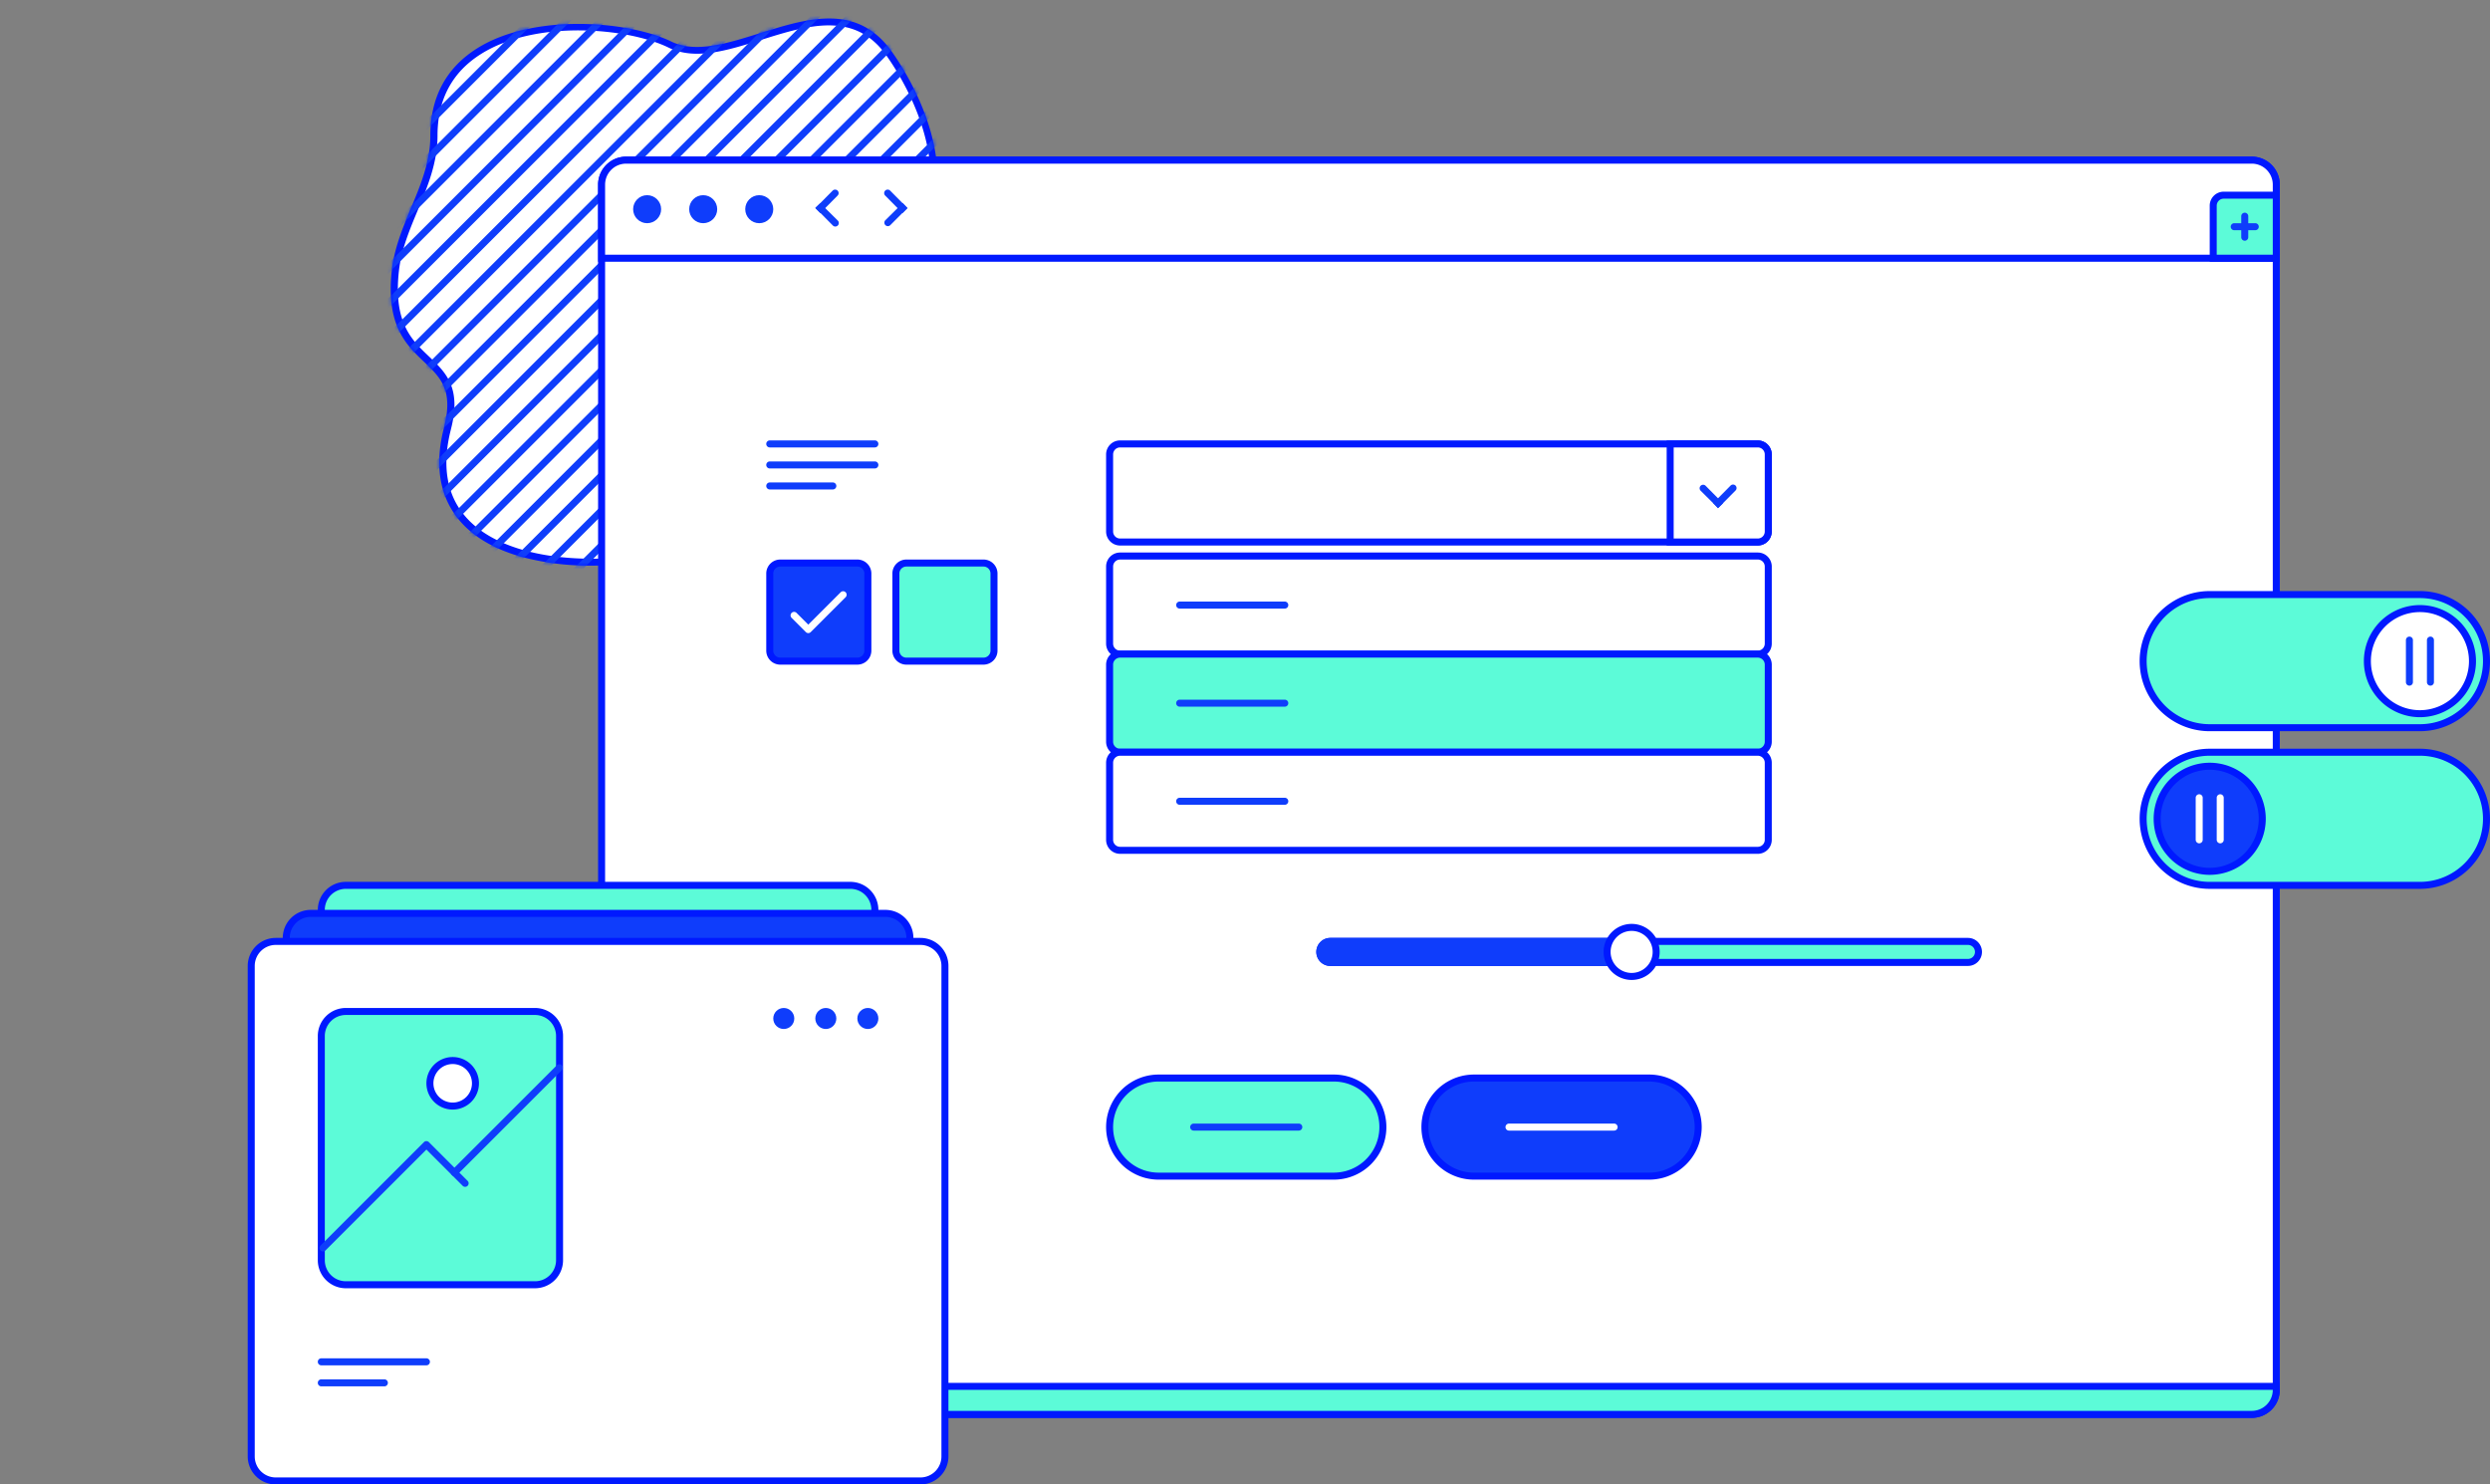 <svg xmlns="http://www.w3.org/2000/svg" xmlns:xlink="http://www.w3.org/1999/xlink" viewBox="0 0 710.71 423.71"><rect x="0" y="0" width="710.71" height="423.71" fill="#808080" stroke="none"/><defs><style>.cls-1,.cls-2{fill:#fff;}.cls-1{stroke:#0019ff;stroke-width:2px;}.cls-3{fill:#0019ff;}.cls-4{mask:url(#mask);}.cls-5{fill:#0f3dfb;}.cls-6{fill:#5cfbd8;}</style><mask id="mask" x="0" y="0" width="277.41" height="277.41" maskUnits="userSpaceOnUse"><g id="mask0"><path class="cls-1" d="M127.71,122.21c-14,54.5,86.1,41.2,93.5,19,10.5-31.5-5.73-33.45,29.5-60,32.5-24.5,5.5-62.5,3-66-16.25-22.75-45,6-62.5-2.5s-67.38-9.8-67.38,26c0,14-9.5,25-11,38.5C109.54,106.77,133.67,99,127.71,122.21Z"/></g></mask></defs><title>diseno</title><g id="Capa_2" data-name="Capa 2"><g id="Capa_1-2" data-name="Capa 1"><path class="cls-2" d="M127.71,122.21c-14,54.5,86.1,41.2,93.5,19,10.5-31.5-5.73-33.45,29.5-60,32.5-24.5,5.5-62.5,3-66-16.25-22.75-45,6-62.5-2.5s-67.38-9.8-67.38,26c0,14-9.5,25-11,38.5C109.54,106.77,133.67,99,127.71,122.21Z"/><path class="cls-3" d="M169,161.45a74.25,74.25,0,0,1-20.7-2.66C129.68,153.32,122,140.24,126.74,122c2.74-10.68-1-14.23-5.71-18.72-5.13-4.88-10.94-10.41-9.19-26.14.7-6.31,3.12-12.12,5.46-17.74,2.72-6.51,5.53-13.25,5.53-20.65,0-11,4.52-19.43,13.44-25,16-10,43.06-7.86,55.37-1.88,6.91,3.35,15.77.57,25.16-2.37,13.66-4.29,27.79-8.71,37.72,5.19,5,7,28.55,43.43-3.21,67.38-23.23,17.51-23.73,24-24.63,35.78a89.51,89.51,0,0,1-4.52,23.73C218.36,152.92,192.56,161.45,169,161.45Zm-40.27-39c-5.63,21.88,7.84,30.79,20.13,34.41,26.57,7.83,67.18-3.16,71.45-16a87.36,87.36,0,0,0,4.42-23.26c.92-11.95,1.48-19.17,25.42-37.22,30.29-22.83,7.64-57.84,2.79-64.62-9.08-12.72-22.51-8.51-35.49-4.44-9.78,3.06-19,6-26.63,2.26-11.9-5.78-38-7.9-53.44,1.78-8.3,5.19-12.5,13-12.5,23.32,0,7.8-2.89,14.73-5.68,21.42-2.29,5.49-4.66,11.16-5.33,17.19-1.64,14.74,3.56,19.69,8.59,24.47,4.78,4.55,9.3,8.85,6.27,20.67Z"/><g class="cls-4"><rect class="cls-5" x="88.4" y="77.71" width="220.62" height="2" transform="translate(2.55 163.56) rotate(-45)"/><rect class="cls-5" x="78.4" y="77.71" width="220.62" height="2" transform="translate(-0.38 156.49) rotate(-45)"/><rect class="cls-5" x="88.4" y="87.71" width="220.62" height="2" transform="translate(-4.53 166.49) rotate(-45)"/><rect class="cls-5" x="88.4" y="97.71" width="220.62" height="2" transform="translate(-11.6 169.42) rotate(-45)"/><rect class="cls-5" x="88.4" y="107.71" width="220.62" height="2" transform="translate(-18.67 172.35) rotate(-45)"/><rect class="cls-5" x="88.4" y="117.71" width="220.62" height="2" transform="translate(-25.74 175.28) rotate(-45)"/><rect class="cls-5" x="88.4" y="127.71" width="220.62" height="2" transform="translate(-32.81 178.2) rotate(-45)"/><rect class="cls-5" x="88.4" y="137.71" width="220.62" height="2" transform="translate(-39.88 181.13) rotate(-45)"/><rect class="cls-5" x="88.4" y="147.71" width="220.62" height="2" transform="translate(-46.95 184.06) rotate(-45)"/><rect class="cls-5" x="88.4" y="157.71" width="220.62" height="2" transform="translate(-54.02 186.99) rotate(-45)"/><rect class="cls-5" x="88.4" y="167.71" width="220.62" height="2" transform="translate(-61.09 189.92) rotate(-45)"/><rect class="cls-5" x="88.4" y="177.71" width="220.62" height="2" transform="translate(-68.17 192.85) rotate(-45)"/><rect class="cls-5" x="88.4" y="187.71" width="220.62" height="2" transform="translate(-75.24 195.78) rotate(-45)"/><rect class="cls-5" x="88.4" y="197.71" width="220.62" height="2" transform="translate(-82.31 198.71) rotate(-45)"/><rect class="cls-5" x="68.4" y="77.71" width="220.62" height="2" transform="translate(-3.31 149.42) rotate(-45)"/><rect class="cls-5" x="58.4" y="77.71" width="220.62" height="2" transform="translate(-6.24 142.35) rotate(-45)"/><rect class="cls-5" x="48.4" y="77.71" width="220.62" height="2" transform="translate(-9.17 135.28) rotate(-45)"/><rect class="cls-5" x="38.4" y="77.71" width="220.62" height="2" transform="translate(-12.1 128.2) rotate(-45)"/><rect class="cls-5" x="28.4" y="77.71" width="220.62" height="2" transform="translate(-15.03 121.13) rotate(-45)"/><rect class="cls-5" x="18.4" y="77.71" width="220.62" height="2" transform="translate(-17.96 114.06) rotate(-45)"/><rect class="cls-5" x="8.4" y="77.71" width="220.62" height="2" transform="translate(-20.89 106.99) rotate(-45)"/><rect class="cls-5" x="-1.6" y="77.71" width="220.62" height="2" transform="translate(-23.81 99.92) rotate(-45)"/><rect class="cls-5" x="-11.6" y="77.71" width="220.62" height="2" transform="translate(-26.74 92.85) rotate(-45)"/><rect class="cls-5" x="-21.6" y="77.71" width="220.62" height="2" transform="translate(-29.67 85.78) rotate(-45)"/><rect class="cls-5" x="-31.6" y="77.71" width="220.62" height="2" transform="translate(-32.6 78.71) rotate(-45)"/></g><rect class="cls-2" x="171.71" y="45.71" width="478" height="358" rx="7"/><path class="cls-3" d="M642.71,404.71h-464a8,8,0,0,1-8-8v-344a8,8,0,0,1,8-8h464a8,8,0,0,1,8,8v344A8,8,0,0,1,642.71,404.71Zm-464-358a6,6,0,0,0-6,6v344a6,6,0,0,0,6,6h464a6,6,0,0,0,6-6v-344a6,6,0,0,0-6-6Z"/><path class="cls-6" d="M171.71,395.71h478v1a7,7,0,0,1-7,7h-464a7,7,0,0,1-7-7Z"/><path class="cls-3" d="M642.71,404.71h-464a8,8,0,0,1-8-8v-2h480v2A8,8,0,0,1,642.71,404.71Zm-470-8a6,6,0,0,0,6,6h464a6,6,0,0,0,6-6Z"/><path class="cls-2" d="M171.71,52.71a7,7,0,0,1,7-7h464a7,7,0,0,1,7,7v21h-478Z"/><path class="cls-3" d="M650.71,74.71h-480v-22a8,8,0,0,1,8-8h464a8,8,0,0,1,8,8Zm-478-2h476v-20a6,6,0,0,0-6-6h-464a6,6,0,0,0-6,6Z"/><circle class="cls-5" cx="216.71" cy="59.71" r="4"/><circle class="cls-5" cx="200.71" cy="59.71" r="4"/><circle class="cls-5" cx="184.71" cy="59.71" r="4"/><path class="cls-6" d="M631.71,58.71a3,3,0,0,1,3-3h15v18h-18Z"/><path class="cls-3" d="M650.71,74.71h-20v-16a4,4,0,0,1,4-4h16Zm-18-2h16v-16h-14a2,2,0,0,0-2,2Z"/><path class="cls-5" d="M637.71,63.71h6a1,1,0,0,1,1,1h0a1,1,0,0,1-1,1h-6a1,1,0,0,1-1-1h0A1,1,0,0,1,637.71,63.71Z"/><path class="cls-5" d="M639.71,67.71v-6a1,1,0,0,1,1-1h0a1,1,0,0,1,1,1v6a1,1,0,0,1-1,1h0A1,1,0,0,1,639.71,67.71Z"/><path class="cls-5" d="M237.66,54.41a1,1,0,0,1,1.41,0,1,1,0,0,1,0,1.42l-4.95,5-1.41-1.42Z"/><path class="cls-5" d="M239.07,62.9a1,1,0,1,1-1.41,1.41l-4.95-5L234.12,58Z"/><path class="cls-5" d="M254.07,64.31a1,1,0,0,1-1.41-1.41l5-4.95L259,59.36Z"/><path class="cls-5" d="M252.66,55.83a1,1,0,0,1,0-1.42,1,1,0,0,1,1.41,0l4.95,5-1.41,1.42Z"/><path class="cls-6" d="M255.71,163.71a3,3,0,0,1,3-3h22a3,3,0,0,1,3,3v22a3,3,0,0,1-3,3h-22a3,3,0,0,1-3-3Z"/><path class="cls-3" d="M280.71,189.71h-22a4,4,0,0,1-4-4v-22a4,4,0,0,1,4-4h22a4,4,0,0,1,4,4v22A4,4,0,0,1,280.71,189.71Zm-22-28a2,2,0,0,0-2,2v22a2,2,0,0,0,2,2h22a2,2,0,0,0,2-2v-22a2,2,0,0,0-2-2Z"/><path class="cls-5" d="M219.71,163.71a3,3,0,0,1,3-3h22a3,3,0,0,1,3,3v22a3,3,0,0,1-3,3h-22a3,3,0,0,1-3-3Z"/><path class="cls-3" d="M244.71,189.71h-22a4,4,0,0,1-4-4v-22a4,4,0,0,1,4-4h22a4,4,0,0,1,4,4v22A4,4,0,0,1,244.71,189.71Zm-22-28a2,2,0,0,0-2,2v22a2,2,0,0,0,2,2h22a2,2,0,0,0,2-2v-22a2,2,0,0,0-2-2Z"/><path class="cls-2" d="M230.71,180.71a1,1,0,0,1-.71-.3l-4-4a1,1,0,1,1,1.41-1.41l3.3,3.29L240,169a1,1,0,0,1,1.41,1.41l-10,10A1,1,0,0,1,230.71,180.71Z"/><path class="cls-5" d="M219.71,125.71h30a1,1,0,0,1,1,1h0a1,1,0,0,1-1,1h-30a1,1,0,0,1-1-1h0A1,1,0,0,1,219.71,125.71Z"/><path class="cls-5" d="M219.71,131.71h30a1,1,0,0,1,1,1h0a1,1,0,0,1-1,1h-30a1,1,0,0,1-1-1h0A1,1,0,0,1,219.71,131.71Z"/><path class="cls-5" d="M219.71,137.71h18a1,1,0,0,1,1,1h0a1,1,0,0,1-1,1h-18a1,1,0,0,1-1-1h0A1,1,0,0,1,219.71,137.71Z"/><path class="cls-6" d="M330.71,307.71h50a14,14,0,0,1,14,14h0a14,14,0,0,1-14,14h-50a14,14,0,0,1-14-14h0A14,14,0,0,1,330.71,307.71Z"/><path class="cls-3" d="M380.71,336.71h-50a15,15,0,0,1,0-30h50a15,15,0,0,1,0,30Zm-50-28a13,13,0,0,0,0,26h50a13,13,0,0,0,0-26Z"/><path class="cls-5" d="M340.71,320.71h30a1,1,0,0,1,1,1h0a1,1,0,0,1-1,1h-30a1,1,0,0,1-1-1h0A1,1,0,0,1,340.71,320.71Z"/><path class="cls-5" d="M420.71,307.71h50a14,14,0,0,1,14,14h0a14,14,0,0,1-14,14h-50a14,14,0,0,1-14-14h0A14,14,0,0,1,420.71,307.71Z"/><path class="cls-3" d="M470.71,336.71h-50a15,15,0,0,1,0-30h50a15,15,0,0,1,0,30Zm-50-28a13,13,0,0,0,0,26h50a13,13,0,0,0,0-26Z"/><path class="cls-2" d="M430.71,320.71h30a1,1,0,0,1,1,1h0a1,1,0,0,1-1,1h-30a1,1,0,0,1-1-1h0A1,1,0,0,1,430.71,320.71Z"/><rect class="cls-2" x="316.71" y="126.71" width="188" height="28" rx="3"/><path class="cls-3" d="M501.71,155.71h-182a4,4,0,0,1-4-4v-22a4,4,0,0,1,4-4h182a4,4,0,0,1,4,4v22A4,4,0,0,1,501.71,155.71Zm-182-28a2,2,0,0,0-2,2v22a2,2,0,0,0,2,2h182a2,2,0,0,0,2-2v-22a2,2,0,0,0-2-2Z"/><rect class="cls-2" x="316.71" y="158.71" width="188" height="28" rx="3"/><path class="cls-3" d="M501.71,187.71h-182a4,4,0,0,1-4-4v-22a4,4,0,0,1,4-4h182a4,4,0,0,1,4,4v22A4,4,0,0,1,501.71,187.71Zm-182-28a2,2,0,0,0-2,2v22a2,2,0,0,0,2,2h182a2,2,0,0,0,2-2v-22a2,2,0,0,0-2-2Z"/><rect class="cls-6" x="316.71" y="186.71" width="188" height="28" rx="3"/><path class="cls-3" d="M501.71,215.71h-182a4,4,0,0,1-4-4v-22a4,4,0,0,1,4-4h182a4,4,0,0,1,4,4v22A4,4,0,0,1,501.71,215.71Zm-182-28a2,2,0,0,0-2,2v22a2,2,0,0,0,2,2h182a2,2,0,0,0,2-2v-22a2,2,0,0,0-2-2Z"/><rect class="cls-2" x="316.71" y="214.71" width="188" height="28" rx="3"/><path class="cls-3" d="M501.71,243.71h-182a4,4,0,0,1-4-4v-22a4,4,0,0,1,4-4h182a4,4,0,0,1,4,4v22A4,4,0,0,1,501.71,243.71Zm-182-28a2,2,0,0,0-2,2v22a2,2,0,0,0,2,2h182a2,2,0,0,0,2-2v-22a2,2,0,0,0-2-2Z"/><path class="cls-5" d="M336.71,171.71h30a1,1,0,0,1,1,1h0a1,1,0,0,1-1,1h-30a1,1,0,0,1-1-1h0A1,1,0,0,1,336.71,171.71Z"/><path class="cls-5" d="M336.71,199.71h30a1,1,0,0,1,1,1h0a1,1,0,0,1-1,1h-30a1,1,0,0,1-1-1h0A1,1,0,0,1,336.71,199.71Z"/><path class="cls-5" d="M336.71,227.71h30a1,1,0,0,1,1,1h0a1,1,0,0,1-1,1h-30a1,1,0,0,1-1-1h0A1,1,0,0,1,336.71,227.71Z"/><path class="cls-2" d="M476.71,126.71h25a3,3,0,0,1,3,3v22a3,3,0,0,1-3,3h-25Z"/><path class="cls-3" d="M501.71,155.71h-26v-30h26a4,4,0,0,1,4,4v22A4,4,0,0,1,501.71,155.71Zm-24-2h24a2,2,0,0,0,2-2v-22a2,2,0,0,0-2-2h-24Z"/><path class="cls-5" d="M485.41,140.07a1,1,0,0,1,0-1.41,1,1,0,0,1,1.42,0l4.95,5L490.36,145Z"/><path class="cls-5" d="M493.9,138.66a1,1,0,1,1,1.41,1.41l-4.95,5L489,143.61Z"/><path class="cls-6" d="M379.71,268.71h182a3,3,0,0,1,3,3h0a3,3,0,0,1-3,3h-182a3,3,0,0,1-3-3h0A3,3,0,0,1,379.71,268.71Z"/><path class="cls-3" d="M561.71,275.71h-182a4,4,0,0,1,0-8h182a4,4,0,0,1,0,8Zm-182-6a2,2,0,0,0,0,4h182a2,2,0,0,0,0-4Z"/><path class="cls-5" d="M379.71,267.71h82a4,4,0,0,1,4,4h0a4,4,0,0,1-4,4h-82a4,4,0,0,1-4-4h0A4,4,0,0,1,379.71,267.71Z"/><circle class="cls-2" cx="465.71" cy="271.71" r="7"/><path class="cls-3" d="M465.71,279.71a8,8,0,1,1,8-8A8,8,0,0,1,465.71,279.71Zm0-14a6,6,0,1,0,6,6A6,6,0,0,0,465.71,265.71Z"/><rect class="cls-6" x="91.71" y="252.71" width="158" height="154" rx="7"/><path class="cls-3" d="M242.71,407.71h-144a8,8,0,0,1-8-8v-140a8,8,0,0,1,8-8h144a8,8,0,0,1,8,8v140A8,8,0,0,1,242.71,407.71Zm-144-154a6,6,0,0,0-6,6v140a6,6,0,0,0,6,6h144a6,6,0,0,0,6-6v-140a6,6,0,0,0-6-6Z"/><rect class="cls-5" x="81.71" y="260.71" width="178" height="154" rx="7"/><path class="cls-3" d="M252.71,415.71h-164a8,8,0,0,1-8-8v-140a8,8,0,0,1,8-8h164a8,8,0,0,1,8,8v140A8,8,0,0,1,252.71,415.71Zm-164-154a6,6,0,0,0-6,6v140a6,6,0,0,0,6,6h164a6,6,0,0,0,6-6v-140a6,6,0,0,0-6-6Z"/><rect class="cls-2" x="71.71" y="268.71" width="198" height="154" rx="7"/><path class="cls-3" d="M262.71,423.71h-184a8,8,0,0,1-8-8v-140a8,8,0,0,1,8-8h184a8,8,0,0,1,8,8v140A8,8,0,0,1,262.71,423.71Zm-184-154a6,6,0,0,0-6,6v140a6,6,0,0,0,6,6h184a6,6,0,0,0,6-6v-140a6,6,0,0,0-6-6Z"/><circle class="cls-5" cx="247.71" cy="290.71" r="3"/><circle class="cls-5" cx="235.71" cy="290.71" r="3"/><circle class="cls-5" cx="223.71" cy="290.71" r="3"/><rect class="cls-6" x="91.71" y="288.71" width="68" height="78" rx="7"/><path class="cls-3" d="M152.71,367.71h-54a8,8,0,0,1-8-8v-64a8,8,0,0,1,8-8h54a8,8,0,0,1,8,8v64A8,8,0,0,1,152.71,367.71Zm-54-78a6,6,0,0,0-6,6v64a6,6,0,0,0,6,6h54a6,6,0,0,0,6-6v-64a6,6,0,0,0-6-6Z"/><path class="cls-5" d="M92.21,357.21a1,1,0,0,1-.71-1.71L121,326a1,1,0,0,1,1.41,0l11,11a1,1,0,1,1-1.41,1.41l-10.29-10.29-28.8,28.79A1,1,0,0,1,92.21,357.21Z"/><path class="cls-5" d="M129.71,335.71A1,1,0,0,1,129,334l30-30a1,1,0,0,1,1.41,1.41l-30,30A1,1,0,0,1,129.71,335.71Z"/><circle class="cls-2" cx="129.21" cy="309.21" r="6.5"/><path class="cls-3" d="M129.21,316.71a7.5,7.5,0,1,1,7.5-7.5A7.51,7.51,0,0,1,129.21,316.71Zm0-13a5.5,5.5,0,1,0,5.5,5.5A5.5,5.5,0,0,0,129.21,303.71Z"/><path class="cls-5" d="M91.71,387.71h30a1,1,0,0,1,1,1h0a1,1,0,0,1-1,1h-30a1,1,0,0,1-1-1h0A1,1,0,0,1,91.71,387.71Z"/><path class="cls-5" d="M91.71,393.71h18a1,1,0,0,1,1,1h0a1,1,0,0,1-1,1h-18a1,1,0,0,1-1-1h0A1,1,0,0,1,91.71,393.71Z"/><path class="cls-6" d="M630.71,169.71h60a19,19,0,0,1,19,19h0a19,19,0,0,1-19,19h-60a19,19,0,0,1-19-19h0A19,19,0,0,1,630.71,169.71Z"/><path class="cls-3" d="M690.71,208.71h-60a20,20,0,0,1,0-40h60a20,20,0,0,1,0,40Zm-60-38a18,18,0,0,0,0,36h60a18,18,0,0,0,0-36Z"/><path class="cls-2" d="M690.71,173.71h0a15,15,0,0,1,15,15h0a15,15,0,0,1-15,15h0a15,15,0,0,1-15-15h0A15,15,0,0,1,690.71,173.71Z"/><path class="cls-3" d="M690.71,204.71a16,16,0,1,1,16-16A16,16,0,0,1,690.71,204.71Zm0-30a14,14,0,1,0,14,14A14,14,0,0,0,690.71,174.71Z"/><path class="cls-6" d="M630.71,214.71h60a19,19,0,0,1,19,19h0a19,19,0,0,1-19,19h-60a19,19,0,0,1-19-19h0A19,19,0,0,1,630.71,214.71Z"/><path class="cls-3" d="M690.71,253.71h-60a20,20,0,0,1,0-40h60a20,20,0,0,1,0,40Zm-60-38a18,18,0,0,0,0,36h60a18,18,0,0,0,0-36Z"/><path class="cls-5" d="M630.71,218.71h0a15,15,0,0,1,15,15h0a15,15,0,0,1-15,15h0a15,15,0,0,1-15-15h0A15,15,0,0,1,630.71,218.71Z"/><path class="cls-3" d="M630.71,249.71a16,16,0,1,1,16-16A16,16,0,0,1,630.71,249.71Zm0-30a14,14,0,1,0,14,14A14,14,0,0,0,630.71,219.71Z"/><path class="cls-2" d="M628.71,227.71v12a1,1,0,0,1-1,1h0a1,1,0,0,1-1-1v-12a1,1,0,0,1,1-1h0A1,1,0,0,1,628.71,227.71Z"/><path class="cls-2" d="M634.71,227.71v12a1,1,0,0,1-1,1h0a1,1,0,0,1-1-1v-12a1,1,0,0,1,1-1h0A1,1,0,0,1,634.71,227.71Z"/><path class="cls-5" d="M688.71,182.71v12a1,1,0,0,1-1,1h0a1,1,0,0,1-1-1v-12a1,1,0,0,1,1-1h0A1,1,0,0,1,688.71,182.71Z"/><path class="cls-5" d="M694.71,182.71v12a1,1,0,0,1-1,1h0a1,1,0,0,1-1-1v-12a1,1,0,0,1,1-1h0A1,1,0,0,1,694.71,182.71Z"/></g></g></svg>